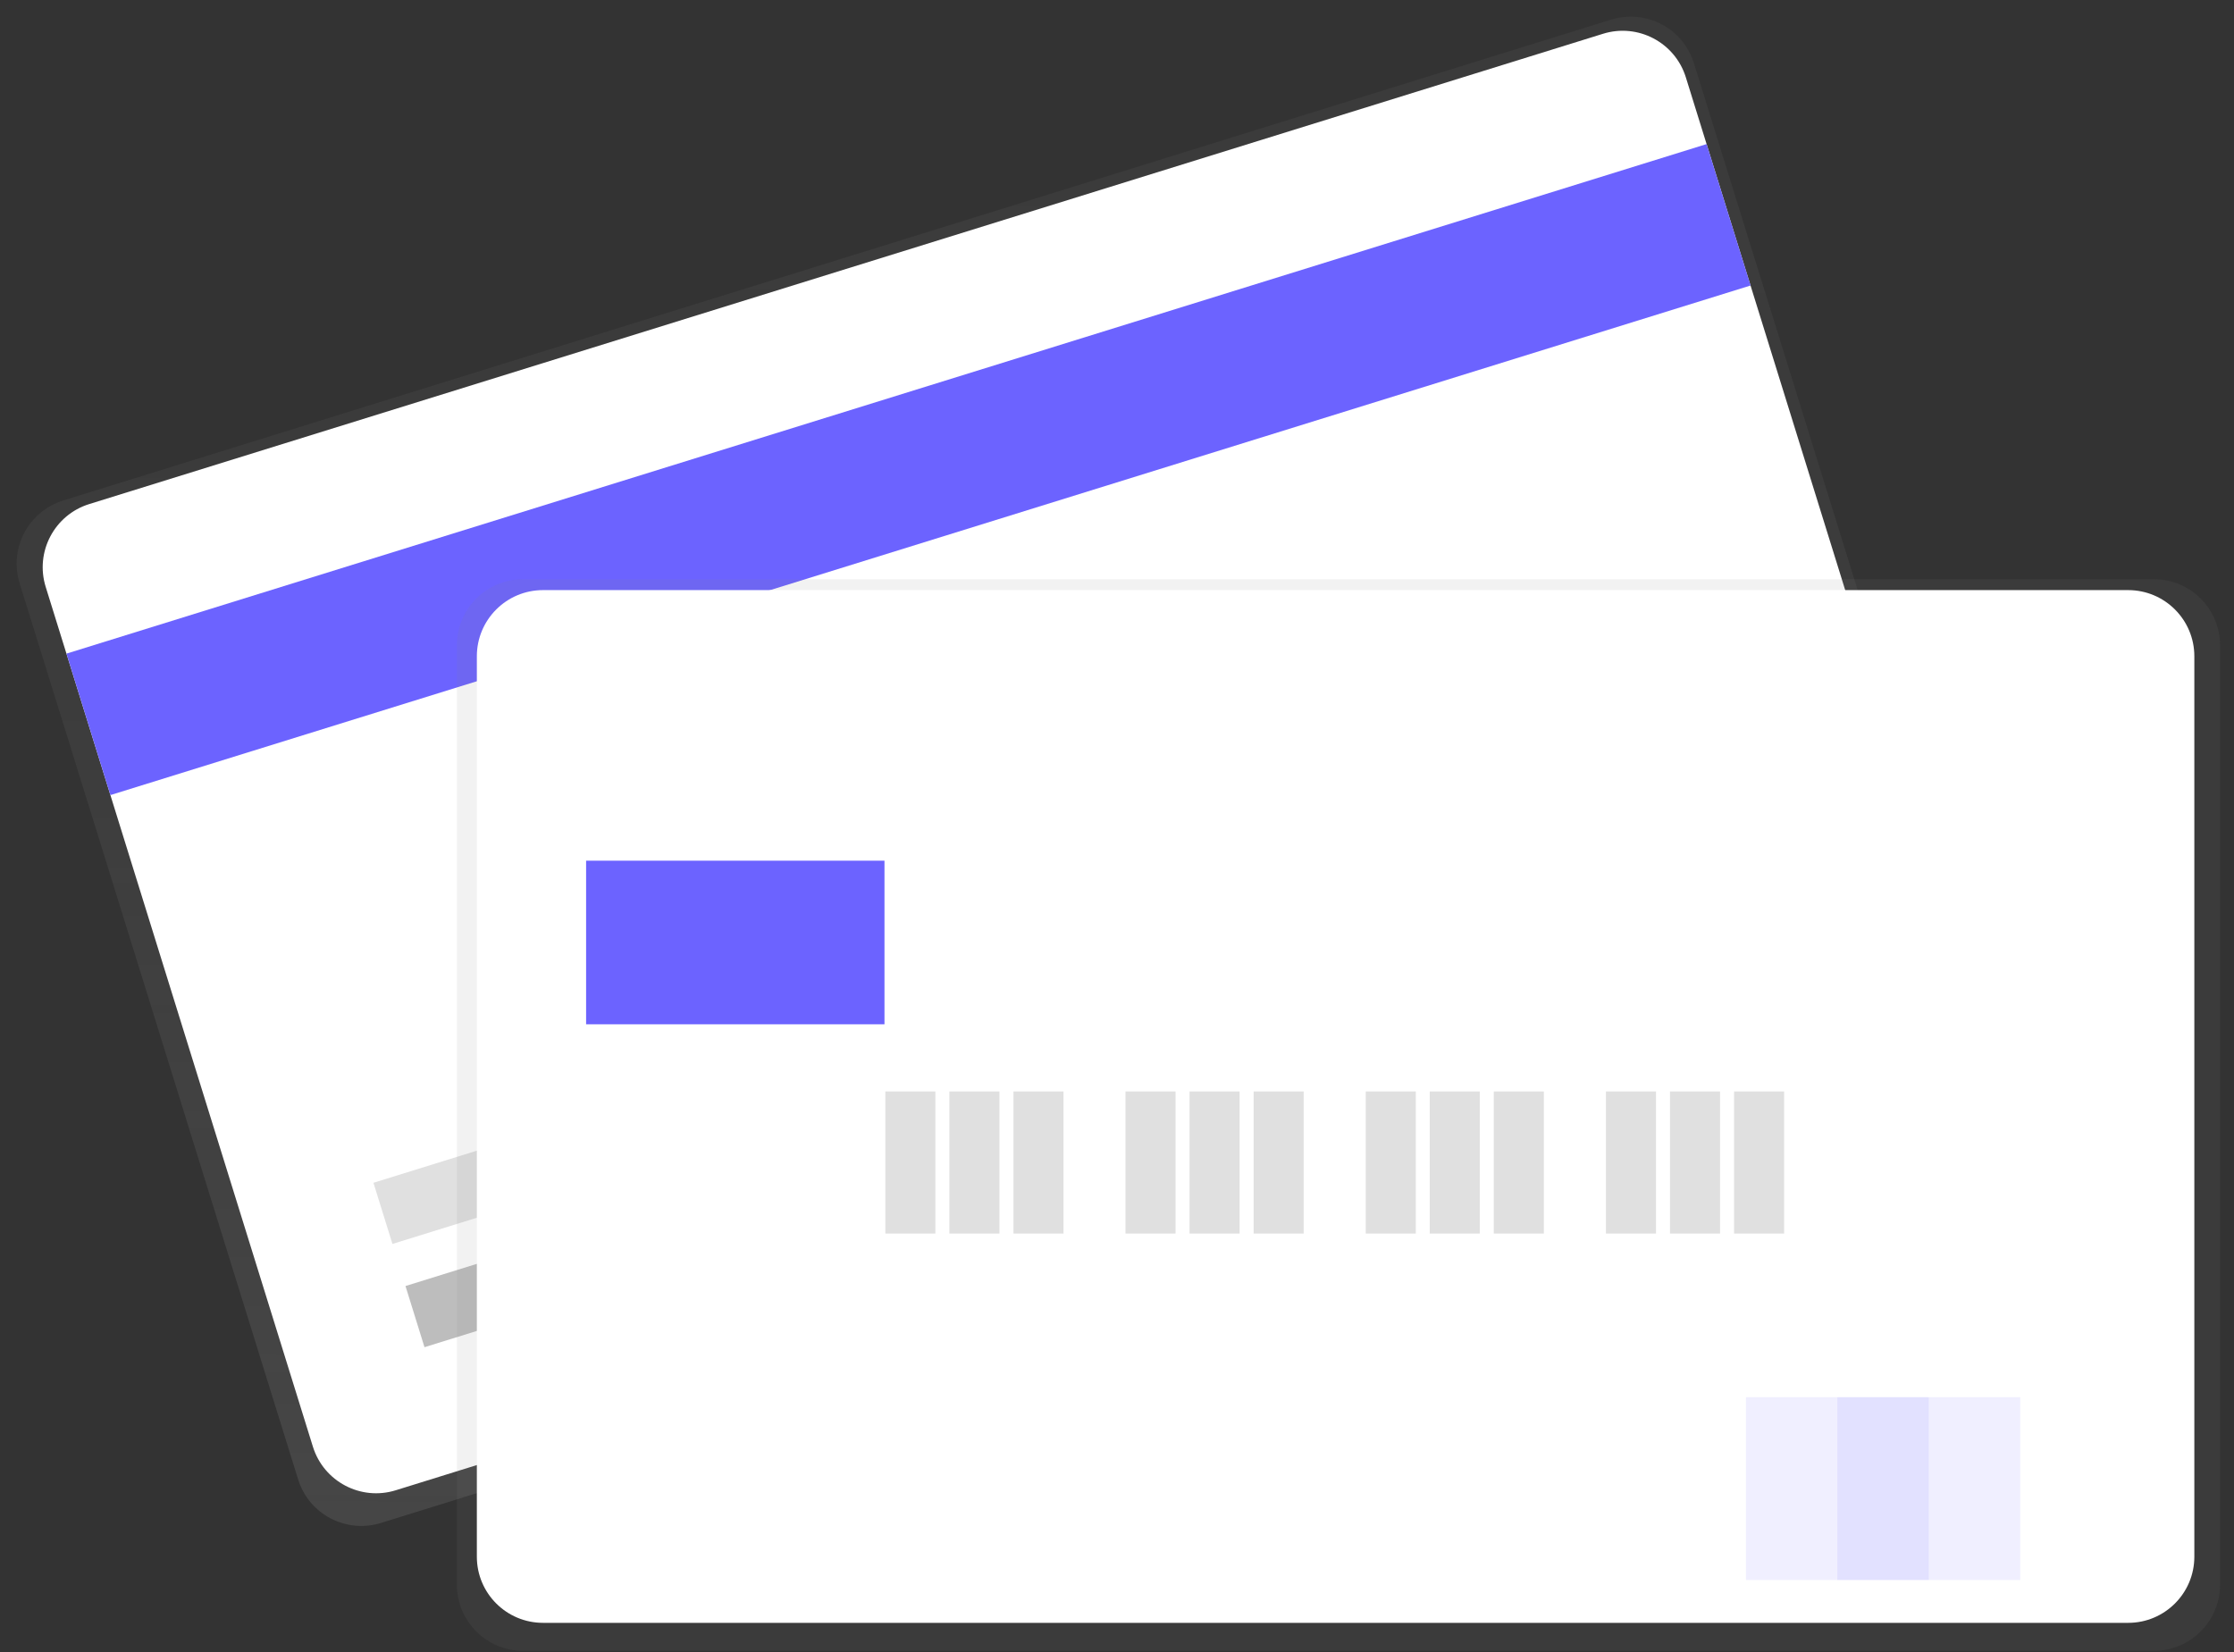 <svg width="73" height="54" viewBox="0 0 73 54" fill="none" xmlns="http://www.w3.org/2000/svg">
<rect x="0" y="0" width="73" height="54" fill="#333333" stroke="none"/>
<path d="M52.646 0.641L2.065 16.358C0.924 16.713 0.287 17.924 0.642 19.065L9.741 48.349C10.095 49.49 11.307 50.127 12.448 49.773L63.029 34.056C64.169 33.701 64.806 32.49 64.452 31.349L55.352 2.065C54.998 0.924 53.786 0.287 52.646 0.641Z" fill="url(#paint0_linear)"/>
<path d="M52.381 1.104L2.916 16.474C1.776 16.828 1.139 18.04 1.493 19.18L10.225 47.282C10.58 48.422 11.791 49.06 12.932 48.705L62.396 33.335C63.537 32.981 64.174 31.769 63.82 30.629L55.088 2.527C54.733 1.386 53.522 0.749 52.381 1.104Z" fill="white"/>
<path d="M55.766 4.709L2.172 21.362L3.608 25.985L57.203 9.331L55.766 4.709Z" fill="#6C63FF"/>
<path d="M26.867 37.799L13.25 42.03L13.871 44.029L27.488 39.798L26.867 37.799Z" fill="#BDBDBD"/>
<path d="M35.815 31.32L12.203 38.656L12.824 40.655L36.436 33.318L35.815 31.32Z" fill="#E0E0E0"/>
<path d="M70.382 18.929H17.092C15.898 18.929 14.93 19.897 14.93 21.091V51.791C14.93 52.985 15.898 53.953 17.092 53.953H70.382C71.576 53.953 72.544 52.985 72.544 51.791V21.091C72.544 19.897 71.576 18.929 70.382 18.929Z" fill="url(#paint1_linear)"/>
<path d="M69.542 19.286H17.744C16.55 19.286 15.582 20.254 15.582 21.448V50.876C15.582 52.07 16.55 53.038 17.744 53.038H69.542C70.736 53.038 71.704 52.07 71.704 50.876V21.448C71.704 20.254 70.736 19.286 69.542 19.286Z" fill="white"/>
<path d="M30.565 35.671H28.93V40.315H30.565V35.671Z" fill="#E0E0E0"/>
<path d="M32.659 35.671H31.023V40.315H32.659V35.671Z" fill="#E0E0E0"/>
<path d="M34.752 35.671H33.117V40.315H34.752V35.671Z" fill="#E0E0E0"/>
<path d="M38.413 35.671H36.777V40.315H38.413V35.671Z" fill="#E0E0E0"/>
<path d="M40.506 35.671H38.871V40.315H40.506V35.671Z" fill="#E0E0E0"/>
<path d="M42.6 35.671H40.965V40.315H42.6V35.671Z" fill="#E0E0E0"/>
<path d="M46.264 35.671H44.629V40.315H46.264V35.671Z" fill="#E0E0E0"/>
<path d="M48.354 35.671H46.719V40.315H48.354V35.671Z" fill="#E0E0E0"/>
<path d="M50.448 35.671H48.812V40.315H50.448V35.671Z" fill="#E0E0E0"/>
<path d="M54.112 35.671H52.477V40.315H54.112V35.671Z" fill="#E0E0E0"/>
<path d="M56.206 35.671H54.57V40.315H56.206V35.671Z" fill="#E0E0E0"/>
<path d="M58.299 35.671H56.664V40.315H58.299V35.671Z" fill="#E0E0E0"/>
<path d="M28.902 28.129H19.152V33.476H28.902V28.129Z" fill="#6C63FF"/>
<path opacity="0.1" d="M63.027 45.663H57.051V51.639H63.027V45.663Z" fill="#6C63FF"/>
<path opacity="0.1" d="M66.015 45.663H60.039V51.639H66.015V45.663Z" fill="#6C63FF"/>
<defs>
<linearGradient id="paint0_linear" x1="32.654" y1="49.962" x2="32.872" y2="0.454" gradientUnits="userSpaceOnUse">
<stop stop-color="#808080" stop-opacity="0.25"/>
<stop offset="0.535" stop-color="#808080" stop-opacity="0.12"/>
<stop offset="1" stop-color="#808080" stop-opacity="0.1"/>
</linearGradient>
<linearGradient id="paint1_linear" x1="31663.7" y1="23810.4" x2="31663.7" y2="8208.96" gradientUnits="userSpaceOnUse">
<stop stop-color="#808080" stop-opacity="0.25"/>
<stop offset="0.535" stop-color="#808080" stop-opacity="0.12"/>
<stop offset="1" stop-color="#808080" stop-opacity="0.1"/>
</linearGradient>
</defs>
</svg>
